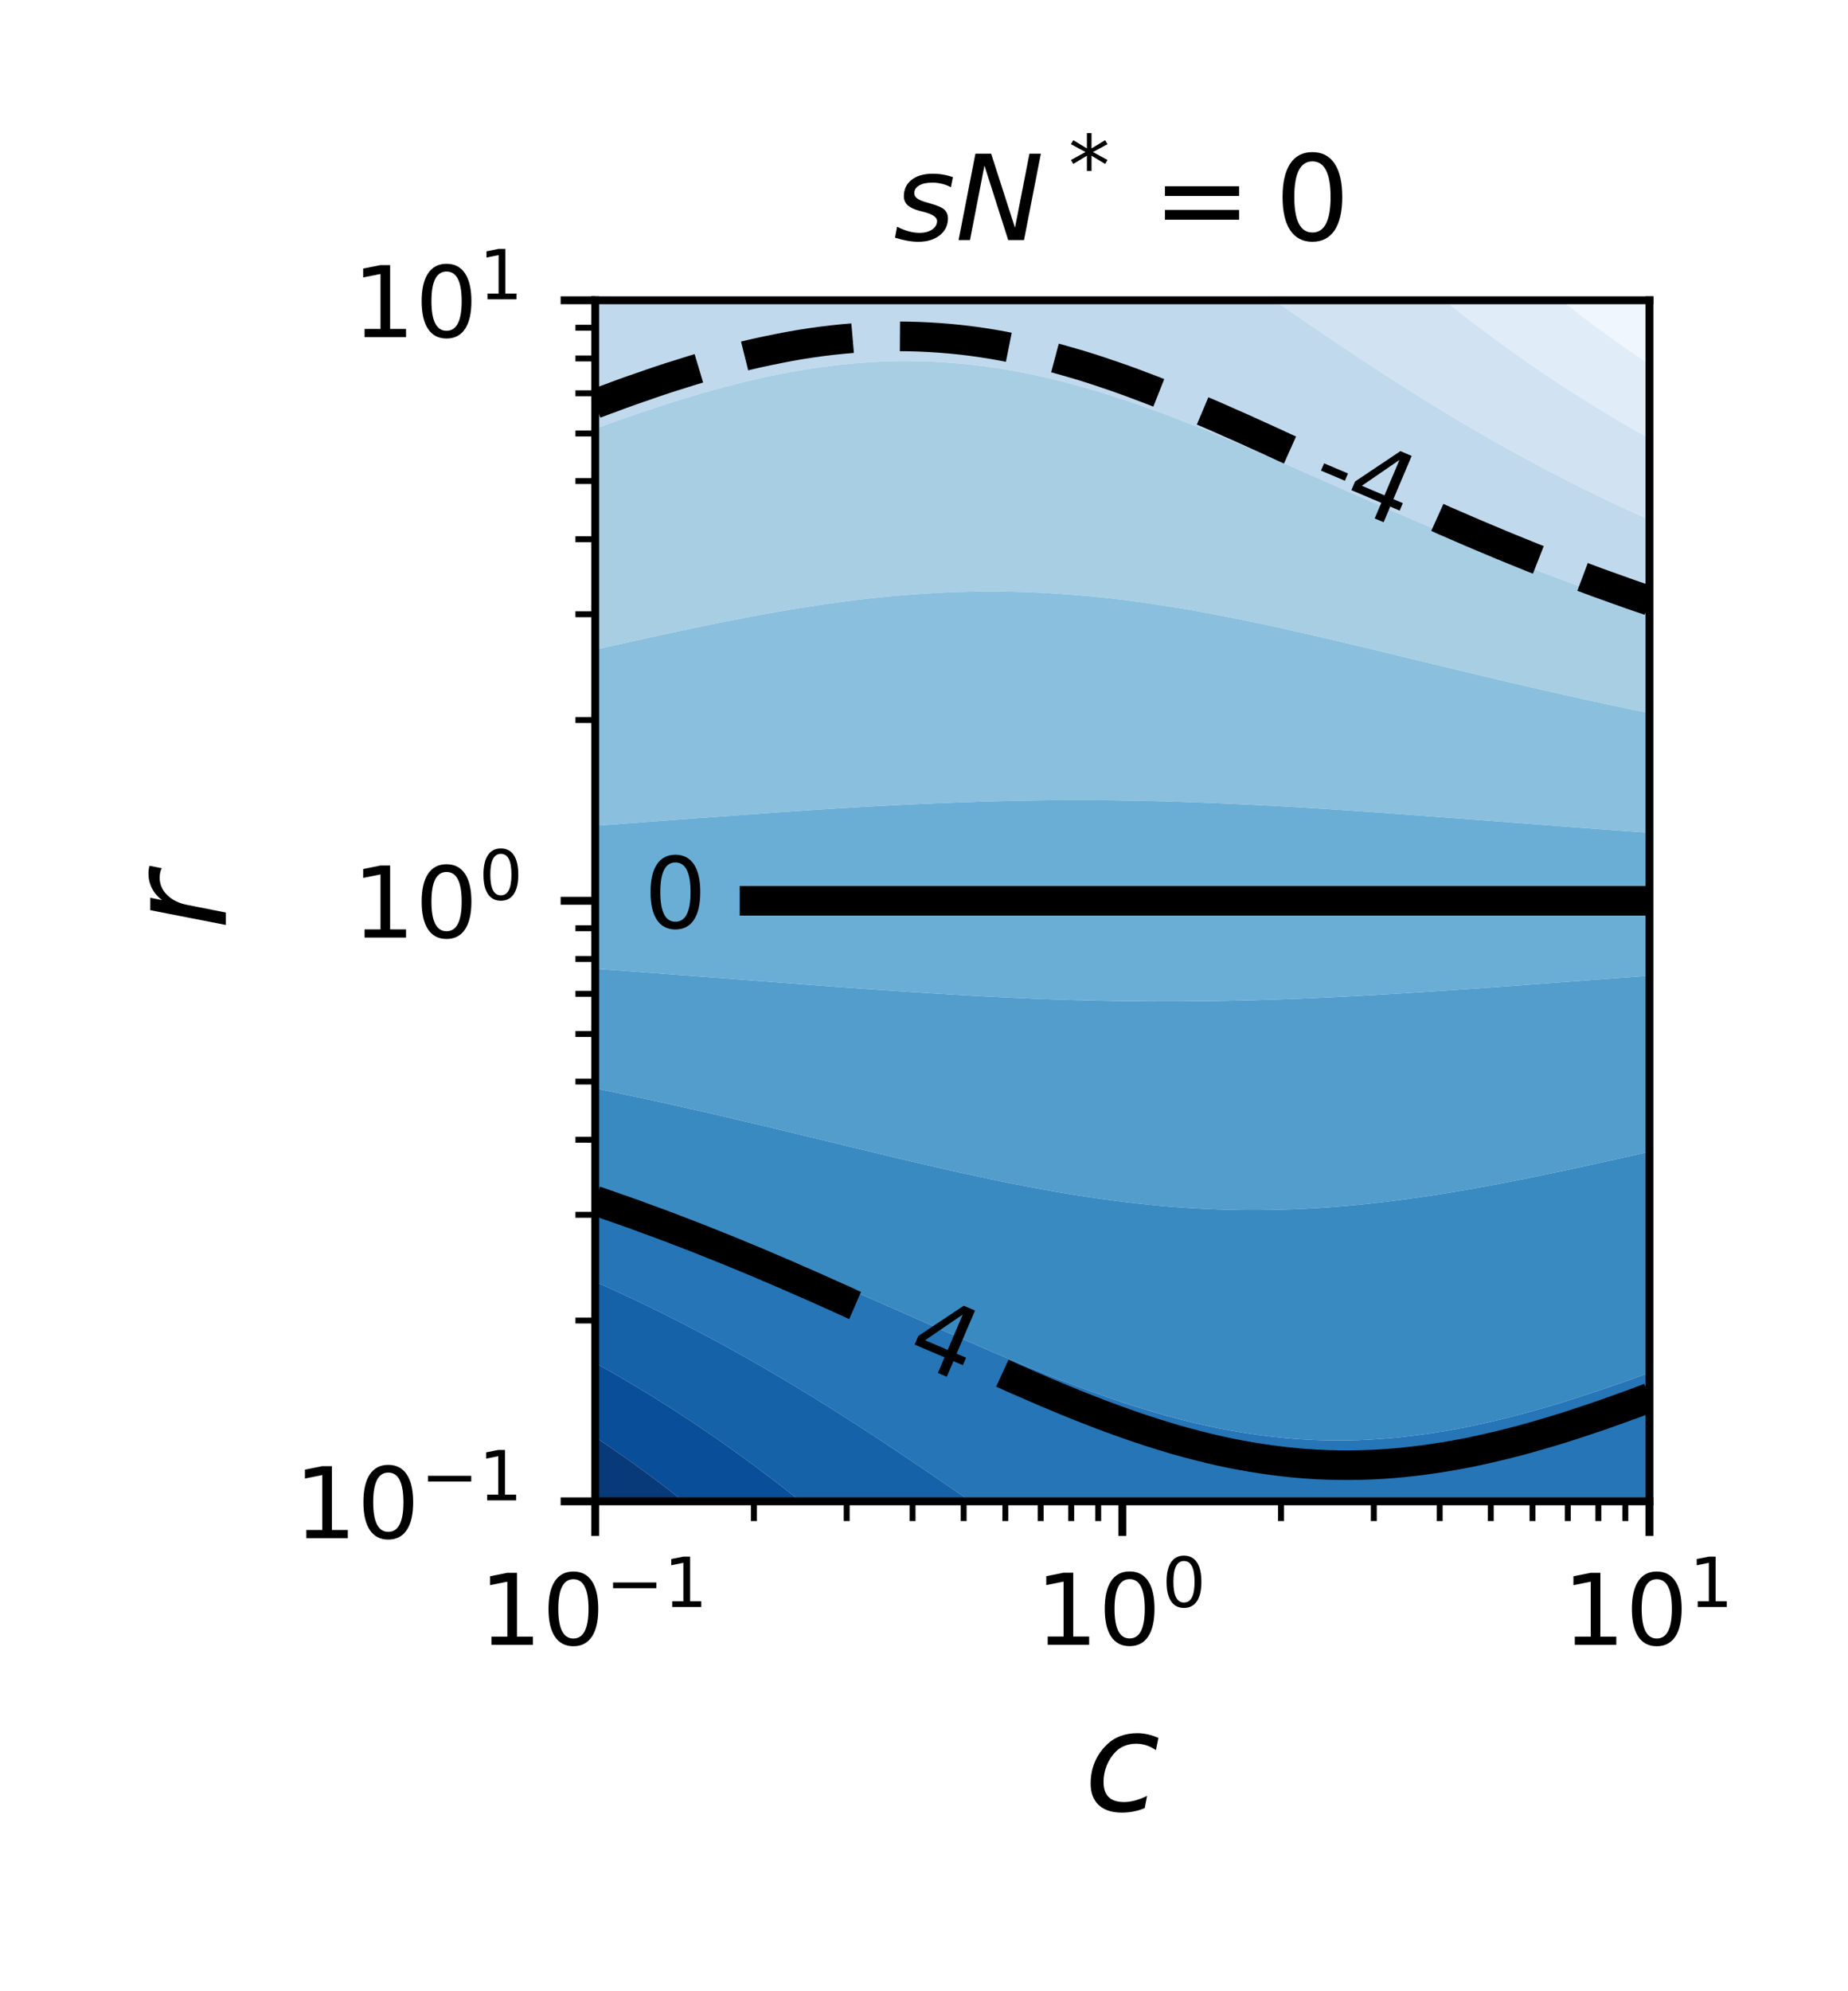 <?xml version="1.0" encoding="utf-8" standalone="no"?>
<!DOCTYPE svg PUBLIC "-//W3C//DTD SVG 1.1//EN"
  "http://www.w3.org/Graphics/SVG/1.1/DTD/svg11.dtd">
<!-- Created with matplotlib (http://matplotlib.org/) -->
<svg height="201.6pt" version="1.1" viewBox="0 0 187.2 201.6" width="187.2pt" xmlns="http://www.w3.org/2000/svg" xmlns:xlink="http://www.w3.org/1999/xlink">
 <defs>
  <style type="text/css">
*{stroke-linecap:butt;stroke-linejoin:round;}
  </style>
 </defs>
 <g id="figure_1">
  <g id="patch_1">
   <path d="M 0 201.6 
L 187.2 201.6 
L 187.2 0 
L 0 0 
z
" style="fill:#ffffff;"/>
  </g>
  <g id="axes_1">
   <g id="patch_2">
    <path d="M 60.292 152 
L 167.087 152 
L 167.087 30.4 
L 60.292 30.4 
z
" style="fill:#ffffff;"/>
   </g>
   <g id="PathCollection_1">
    <path clip-path="url(#pae1eb7d9c0)" d="M 158.153 30.4 
L 158.369 30.4 
L 159.459 30.4 
L 160.548 30.4 
L 161.638 30.4 
L 162.728 30.4 
L 163.818 30.4 
L 164.907 30.4 
L 165.997 30.4 
L 167.087 30.4 
L 167.087 31.641 
L 167.087 32.882 
L 167.087 34.122 
L 167.087 35.363 
L 167.087 36.604 
L 167.087 36.892 
L 166.653 36.604 
L 165.997 36.16 
L 164.907 35.417 
L 164.83 35.363 
L 163.818 34.649 
L 163.076 34.122 
L 162.728 33.87 
L 161.638 33.072 
L 161.38 32.882 
L 160.548 32.254 
L 159.74 31.641 
L 159.459 31.422 
L 158.369 30.57 
z
" style="fill:#f0f6fd;"/>
   </g>
   <g id="PathCollection_2">
    <path clip-path="url(#pae1eb7d9c0)" d="M 146.294 30.4 
L 146.382 30.4 
L 147.471 30.4 
L 148.561 30.4 
L 149.651 30.4 
L 150.741 30.4 
L 151.83 30.4 
L 152.92 30.4 
L 154.01 30.4 
L 155.1 30.4 
L 156.189 30.4 
L 157.279 30.4 
L 158.153 30.4 
L 158.369 30.57 
L 159.459 31.422 
L 159.74 31.641 
L 160.548 32.254 
L 161.38 32.882 
L 161.638 33.072 
L 162.728 33.87 
L 163.076 34.122 
L 163.818 34.649 
L 164.83 35.363 
L 164.907 35.417 
L 165.997 36.16 
L 166.653 36.604 
L 167.087 36.892 
L 167.087 37.845 
L 167.087 39.086 
L 167.087 40.327 
L 167.087 41.567 
L 167.087 42.808 
L 167.087 44.049 
L 167.087 44.396 
L 166.462 44.049 
L 165.997 43.786 
L 164.907 43.161 
L 164.297 42.808 
L 163.818 42.525 
L 162.728 41.875 
L 162.216 41.567 
L 161.638 41.212 
L 160.548 40.538 
L 160.211 40.327 
L 159.459 39.846 
L 158.369 39.147 
L 158.274 39.086 
L 157.279 38.425 
L 156.406 37.845 
L 156.189 37.698 
L 155.1 36.95 
L 154.597 36.604 
L 154.01 36.19 
L 152.92 35.42 
L 152.84 35.363 
L 151.83 34.627 
L 151.138 34.122 
L 150.741 33.825 
L 149.651 33.01 
L 149.48 32.882 
L 148.561 32.174 
L 147.868 31.641 
L 147.471 31.328 
L 146.382 30.47 
z
" style="fill:#e0ecf8;"/>
   </g>
   <g id="PathCollection_3">
    <path clip-path="url(#pae1eb7d9c0)" d="M 129.073 30.4 
L 130.035 30.4 
L 131.125 30.4 
L 132.215 30.4 
L 133.305 30.4 
L 134.394 30.4 
L 135.484 30.4 
L 136.574 30.4 
L 137.664 30.4 
L 138.753 30.4 
L 139.843 30.4 
L 140.933 30.4 
L 142.023 30.4 
L 143.112 30.4 
L 144.202 30.4 
L 145.292 30.4 
L 146.294 30.4 
L 146.382 30.47 
L 147.471 31.328 
L 147.868 31.641 
L 148.561 32.174 
L 149.48 32.882 
L 149.651 33.01 
L 150.741 33.825 
L 151.138 34.122 
L 151.83 34.627 
L 152.84 35.363 
L 152.92 35.42 
L 154.01 36.19 
L 154.597 36.604 
L 155.1 36.95 
L 156.189 37.698 
L 156.406 37.845 
L 157.279 38.425 
L 158.274 39.086 
L 158.369 39.147 
L 159.459 39.846 
L 160.211 40.327 
L 160.548 40.538 
L 161.638 41.212 
L 162.216 41.567 
L 162.728 41.875 
L 163.818 42.525 
L 164.297 42.808 
L 164.907 43.161 
L 165.997 43.786 
L 166.462 44.049 
L 167.087 44.396 
L 167.087 45.29 
L 167.087 46.531 
L 167.087 47.771 
L 167.087 49.012 
L 167.087 50.253 
L 167.087 51.494 
L 167.087 52.628 
L 165.997 52.137 
L 164.907 51.642 
L 164.585 51.494 
L 163.818 51.134 
L 162.728 50.619 
L 161.961 50.253 
L 161.638 50.096 
L 160.548 49.559 
L 159.459 49.021 
L 159.441 49.012 
L 158.369 48.463 
L 157.279 47.904 
L 157.023 47.771 
L 156.189 47.329 
L 155.1 46.75 
L 154.69 46.531 
L 154.01 46.158 
L 152.92 45.559 
L 152.434 45.29 
L 151.83 44.948 
L 150.741 44.33 
L 150.247 44.049 
L 149.651 43.701 
L 148.561 43.064 
L 148.124 42.808 
L 147.471 42.417 
L 146.382 41.763 
L 146.056 41.567 
L 145.292 41.096 
L 144.202 40.428 
L 144.038 40.327 
L 143.112 39.742 
L 142.064 39.086 
L 142.023 39.059 
L 140.933 38.357 
L 140.132 37.845 
L 139.843 37.655 
L 138.753 36.942 
L 138.233 36.604 
L 137.664 36.224 
L 136.574 35.503 
L 136.362 35.363 
L 135.484 34.77 
L 134.515 34.122 
L 134.394 34.04 
L 133.305 33.296 
L 132.689 32.882 
L 132.215 32.554 
L 131.125 31.809 
L 130.876 31.641 
L 130.035 31.057 
z
" style="fill:#d1e2f3;"/>
   </g>
   <g id="PathCollection_4">
    <path clip-path="url(#pae1eb7d9c0)" d="M 60.292 42.808 
L 60.292 41.567 
L 60.292 40.327 
L 60.292 39.086 
L 60.292 37.845 
L 60.292 36.604 
L 60.292 35.363 
L 60.292 34.122 
L 60.292 32.882 
L 60.292 31.641 
L 60.292 30.4 
L 61.381 30.4 
L 62.471 30.4 
L 63.561 30.4 
L 64.651 30.4 
L 65.74 30.4 
L 66.83 30.4 
L 67.92 30.4 
L 69.01 30.4 
L 70.099 30.4 
L 71.189 30.4 
L 72.279 30.4 
L 73.369 30.4 
L 74.458 30.4 
L 75.548 30.4 
L 76.638 30.4 
L 77.728 30.4 
L 78.817 30.4 
L 79.907 30.4 
L 80.997 30.4 
L 82.087 30.4 
L 83.176 30.4 
L 84.266 30.4 
L 85.356 30.4 
L 86.446 30.4 
L 87.535 30.4 
L 88.625 30.4 
L 89.715 30.4 
L 90.805 30.4 
L 91.894 30.4 
L 92.984 30.4 
L 94.074 30.4 
L 95.164 30.4 
L 96.253 30.4 
L 97.343 30.4 
L 98.433 30.4 
L 99.523 30.4 
L 100.612 30.4 
L 101.702 30.4 
L 102.792 30.4 
L 103.882 30.4 
L 104.971 30.4 
L 106.061 30.4 
L 107.151 30.4 
L 108.241 30.4 
L 109.33 30.4 
L 110.42 30.4 
L 111.51 30.4 
L 112.599 30.4 
L 113.689 30.4 
L 114.779 30.4 
L 115.869 30.4 
L 116.958 30.4 
L 118.048 30.4 
L 119.138 30.4 
L 120.228 30.4 
L 121.317 30.4 
L 122.407 30.4 
L 123.497 30.4 
L 124.587 30.4 
L 125.676 30.4 
L 126.766 30.4 
L 127.856 30.4 
L 128.946 30.4 
L 129.073 30.4 
L 130.035 31.057 
L 130.876 31.641 
L 131.125 31.809 
L 132.215 32.554 
L 132.689 32.882 
L 133.305 33.296 
L 134.394 34.04 
L 134.515 34.122 
L 135.484 34.77 
L 136.362 35.363 
L 136.574 35.503 
L 137.664 36.224 
L 138.233 36.604 
L 138.753 36.942 
L 139.843 37.655 
L 140.132 37.845 
L 140.933 38.357 
L 142.023 39.059 
L 142.064 39.086 
L 143.112 39.742 
L 144.038 40.327 
L 144.202 40.428 
L 145.292 41.096 
L 146.056 41.567 
L 146.382 41.763 
L 147.471 42.417 
L 148.124 42.808 
L 148.561 43.064 
L 149.651 43.701 
L 150.247 44.049 
L 150.741 44.33 
L 151.83 44.948 
L 152.434 45.29 
L 152.92 45.559 
L 154.01 46.158 
L 154.69 46.531 
L 155.1 46.75 
L 156.189 47.329 
L 157.023 47.771 
L 157.279 47.904 
L 158.369 48.463 
L 159.441 49.012 
L 159.459 49.021 
L 160.548 49.559 
L 161.638 50.096 
L 161.961 50.253 
L 162.728 50.619 
L 163.818 51.134 
L 164.585 51.494 
L 164.907 51.642 
L 165.997 52.137 
L 167.087 52.628 
L 167.087 52.735 
L 167.087 53.976 
L 167.087 55.216 
L 167.087 56.457 
L 167.087 57.698 
L 167.087 58.939 
L 167.087 60.18 
L 167.087 61.42 
L 167.087 61.792 
L 165.997 61.437 
L 165.949 61.42 
L 164.907 61.067 
L 163.818 60.695 
L 162.728 60.321 
L 162.321 60.18 
L 161.638 59.937 
L 160.548 59.547 
L 159.459 59.155 
L 158.863 58.939 
L 158.369 58.756 
L 157.279 58.348 
L 156.189 57.939 
L 155.552 57.698 
L 155.1 57.523 
L 154.01 57.099 
L 152.92 56.674 
L 152.367 56.457 
L 151.83 56.242 
L 150.741 55.803 
L 149.651 55.364 
L 149.287 55.216 
L 148.561 54.916 
L 147.471 54.463 
L 146.382 54.013 
L 146.292 53.976 
L 145.292 53.549 
L 144.202 53.086 
L 143.37 52.735 
L 143.112 52.623 
L 142.023 52.149 
L 140.933 51.68 
L 140.501 51.494 
L 139.843 51.204 
L 138.753 50.725 
L 137.665 50.253 
L 137.664 50.253 
L 136.574 49.767 
L 135.484 49.288 
L 134.852 49.012 
L 134.394 48.808 
L 133.305 48.324 
L 132.215 47.849 
L 132.036 47.771 
L 131.125 47.366 
L 130.035 46.89 
L 129.199 46.531 
L 128.946 46.419 
L 127.856 45.943 
L 126.766 45.479 
L 126.315 45.29 
L 125.676 45.014 
L 124.587 44.555 
L 123.497 44.108 
L 123.351 44.049 
L 122.407 43.658 
L 121.317 43.219 
L 120.262 42.808 
L 120.228 42.794 
L 119.138 42.367 
L 118.048 41.955 
L 116.982 41.567 
L 116.958 41.559 
L 115.869 41.161 
L 114.779 40.781 
L 113.689 40.419 
L 113.401 40.327 
L 112.599 40.062 
L 111.51 39.719 
L 110.42 39.395 
L 109.33 39.09 
L 109.315 39.086 
L 108.241 38.789 
L 107.151 38.508 
L 106.061 38.247 
L 104.971 38.006 
L 104.185 37.845 
L 103.882 37.781 
L 102.792 37.569 
L 101.702 37.377 
L 100.612 37.206 
L 99.523 37.055 
L 98.433 36.924 
L 97.343 36.814 
L 96.253 36.723 
L 95.164 36.653 
L 94.115 36.604 
L 94.074 36.602 
L 92.984 36.57 
L 91.894 36.558 
L 90.805 36.567 
L 89.715 36.596 
L 89.532 36.604 
L 88.625 36.643 
L 87.535 36.709 
L 86.446 36.794 
L 85.356 36.898 
L 84.266 37.021 
L 83.176 37.163 
L 82.087 37.323 
L 80.997 37.502 
L 79.907 37.699 
L 79.176 37.845 
L 78.817 37.912 
L 77.728 38.133 
L 76.638 38.373 
L 75.548 38.629 
L 74.458 38.903 
L 73.778 39.086 
L 73.369 39.188 
L 72.279 39.48 
L 71.189 39.787 
L 70.099 40.111 
L 69.411 40.327 
L 69.01 40.444 
L 67.92 40.78 
L 66.83 41.131 
L 65.74 41.497 
L 65.541 41.567 
L 64.651 41.86 
L 63.561 42.234 
L 62.471 42.622 
L 61.969 42.808 
L 61.381 43.011 
L 60.292 43.403 
z
" style="fill:#c1d9ed;"/>
   </g>
   <g id="PathCollection_5">
    <path clip-path="url(#pae1eb7d9c0)" d="M 60.292 65.143 
L 60.292 63.902 
L 60.292 62.661 
L 60.292 61.42 
L 60.292 60.18 
L 60.292 58.939 
L 60.292 57.698 
L 60.292 56.457 
L 60.292 55.216 
L 60.292 53.976 
L 60.292 52.735 
L 60.292 51.494 
L 60.292 50.253 
L 60.292 49.012 
L 60.292 47.771 
L 60.292 46.531 
L 60.292 45.29 
L 60.292 44.049 
L 60.292 43.403 
L 61.381 43.011 
L 61.969 42.808 
L 62.471 42.622 
L 63.561 42.234 
L 64.651 41.86 
L 65.541 41.567 
L 65.74 41.497 
L 66.83 41.131 
L 67.92 40.78 
L 69.01 40.444 
L 69.411 40.327 
L 70.099 40.111 
L 71.189 39.787 
L 72.279 39.48 
L 73.369 39.188 
L 73.778 39.086 
L 74.458 38.903 
L 75.548 38.629 
L 76.638 38.373 
L 77.728 38.133 
L 78.817 37.912 
L 79.176 37.845 
L 79.907 37.699 
L 80.997 37.502 
L 82.087 37.323 
L 83.176 37.163 
L 84.266 37.021 
L 85.356 36.898 
L 86.446 36.794 
L 87.535 36.709 
L 88.625 36.643 
L 89.532 36.604 
L 89.715 36.596 
L 90.805 36.567 
L 91.894 36.558 
L 92.984 36.57 
L 94.074 36.602 
L 94.115 36.604 
L 95.164 36.653 
L 96.253 36.723 
L 97.343 36.814 
L 98.433 36.924 
L 99.523 37.055 
L 100.612 37.206 
L 101.702 37.377 
L 102.792 37.569 
L 103.882 37.781 
L 104.185 37.845 
L 104.971 38.006 
L 106.061 38.247 
L 107.151 38.508 
L 108.241 38.789 
L 109.315 39.086 
L 109.33 39.09 
L 110.42 39.395 
L 111.51 39.719 
L 112.599 40.062 
L 113.401 40.327 
L 113.689 40.419 
L 114.779 40.781 
L 115.869 41.161 
L 116.958 41.559 
L 116.982 41.567 
L 118.048 41.955 
L 119.138 42.367 
L 120.228 42.794 
L 120.262 42.808 
L 121.317 43.219 
L 122.407 43.658 
L 123.351 44.049 
L 123.497 44.108 
L 124.587 44.555 
L 125.676 45.014 
L 126.315 45.29 
L 126.766 45.479 
L 127.856 45.943 
L 128.946 46.419 
L 129.199 46.531 
L 130.035 46.89 
L 131.125 47.366 
L 132.036 47.771 
L 132.215 47.849 
L 133.305 48.324 
L 134.394 48.808 
L 134.852 49.012 
L 135.484 49.288 
L 136.574 49.767 
L 137.664 50.253 
L 137.665 50.253 
L 138.753 50.725 
L 139.843 51.204 
L 140.501 51.494 
L 140.933 51.68 
L 142.023 52.149 
L 143.112 52.623 
L 143.37 52.735 
L 144.202 53.086 
L 145.292 53.549 
L 146.292 53.976 
L 146.382 54.013 
L 147.471 54.463 
L 148.561 54.916 
L 149.287 55.216 
L 149.651 55.364 
L 150.741 55.803 
L 151.83 56.242 
L 152.367 56.457 
L 152.92 56.674 
L 154.01 57.099 
L 155.1 57.523 
L 155.552 57.698 
L 156.189 57.939 
L 157.279 58.348 
L 158.369 58.756 
L 158.863 58.939 
L 159.459 59.155 
L 160.548 59.547 
L 161.638 59.937 
L 162.321 60.18 
L 162.728 60.321 
L 163.818 60.695 
L 164.907 61.067 
L 165.949 61.42 
L 165.997 61.437 
L 167.087 61.792 
L 167.087 62.661 
L 167.087 63.902 
L 167.087 65.143 
L 167.087 66.384 
L 167.087 67.624 
L 167.087 68.865 
L 167.087 70.106 
L 167.087 71.347 
L 167.087 72.203 
L 165.997 71.978 
L 164.907 71.752 
L 163.818 71.525 
L 162.975 71.347 
L 162.728 71.294 
L 161.638 71.056 
L 160.548 70.817 
L 159.459 70.577 
L 158.369 70.335 
L 157.337 70.106 
L 157.279 70.093 
L 156.189 69.842 
L 155.1 69.59 
L 154.01 69.338 
L 152.92 69.086 
L 151.968 68.865 
L 151.83 68.833 
L 150.741 68.572 
L 149.651 68.311 
L 148.561 68.051 
L 147.471 67.792 
L 146.769 67.624 
L 146.382 67.53 
L 145.292 67.264 
L 144.202 66.999 
L 143.112 66.736 
L 142.023 66.475 
L 141.642 66.384 
L 140.933 66.21 
L 139.843 65.944 
L 138.753 65.681 
L 137.664 65.422 
L 136.574 65.166 
L 136.476 65.143 
L 135.484 64.905 
L 134.394 64.647 
L 133.305 64.394 
L 132.215 64.146 
L 131.125 63.903 
L 131.12 63.902 
L 130.035 63.656 
L 128.946 63.415 
L 127.856 63.18 
L 126.766 62.952 
L 125.676 62.732 
L 125.321 62.661 
L 124.587 62.512 
L 123.497 62.297 
L 122.407 62.09 
L 121.317 61.891 
L 120.228 61.701 
L 119.138 61.52 
L 118.509 61.42 
L 118.048 61.345 
L 116.958 61.175 
L 115.869 61.015 
L 114.779 60.865 
L 113.689 60.725 
L 112.599 60.596 
L 111.51 60.478 
L 110.42 60.37 
L 109.33 60.273 
L 108.241 60.187 
L 108.129 60.18 
L 107.151 60.109 
L 106.061 60.042 
L 104.971 59.987 
L 103.882 59.944 
L 102.792 59.912 
L 101.702 59.892 
L 100.612 59.883 
L 99.523 59.887 
L 98.433 59.902 
L 97.343 59.929 
L 96.253 59.967 
L 95.164 60.017 
L 94.074 60.078 
L 92.984 60.151 
L 92.614 60.18 
L 91.894 60.232 
L 90.805 60.322 
L 89.715 60.422 
L 88.625 60.533 
L 87.535 60.653 
L 86.446 60.784 
L 85.356 60.924 
L 84.266 61.074 
L 83.176 61.233 
L 82.087 61.402 
L 81.976 61.42 
L 80.997 61.571 
L 79.907 61.748 
L 78.817 61.932 
L 77.728 62.125 
L 76.638 62.326 
L 75.548 62.534 
L 74.912 62.661 
L 74.458 62.745 
L 73.369 62.955 
L 72.279 63.172 
L 71.189 63.396 
L 70.099 63.625 
L 69.01 63.861 
L 68.827 63.902 
L 67.92 64.091 
L 66.83 64.323 
L 65.74 64.561 
L 64.651 64.804 
L 63.561 65.051 
L 63.17 65.143 
L 62.471 65.294 
L 61.381 65.535 
L 60.292 65.779 
z
" style="fill:#a8cee4;"/>
   </g>
   <g id="PathCollection_6">
    <path clip-path="url(#pae1eb7d9c0)" d="M 60.292 82.514 
L 60.292 81.273 
L 60.292 80.033 
L 60.292 78.792 
L 60.292 77.551 
L 60.292 76.31 
L 60.292 75.069 
L 60.292 73.829 
L 60.292 72.588 
L 60.292 71.347 
L 60.292 70.106 
L 60.292 68.865 
L 60.292 67.624 
L 60.292 66.384 
L 60.292 65.779 
L 61.381 65.535 
L 62.471 65.294 
L 63.17 65.143 
L 63.561 65.051 
L 64.651 64.804 
L 65.74 64.561 
L 66.83 64.323 
L 67.92 64.091 
L 68.827 63.902 
L 69.01 63.861 
L 70.099 63.625 
L 71.189 63.396 
L 72.279 63.172 
L 73.369 62.955 
L 74.458 62.745 
L 74.912 62.661 
L 75.548 62.534 
L 76.638 62.326 
L 77.728 62.125 
L 78.817 61.932 
L 79.907 61.748 
L 80.997 61.571 
L 81.976 61.42 
L 82.087 61.402 
L 83.176 61.233 
L 84.266 61.074 
L 85.356 60.924 
L 86.446 60.784 
L 87.535 60.653 
L 88.625 60.533 
L 89.715 60.422 
L 90.805 60.322 
L 91.894 60.232 
L 92.614 60.18 
L 92.984 60.151 
L 94.074 60.078 
L 95.164 60.017 
L 96.253 59.967 
L 97.343 59.929 
L 98.433 59.902 
L 99.523 59.887 
L 100.612 59.883 
L 101.702 59.892 
L 102.792 59.912 
L 103.882 59.944 
L 104.971 59.987 
L 106.061 60.042 
L 107.151 60.109 
L 108.129 60.18 
L 108.241 60.187 
L 109.33 60.273 
L 110.42 60.37 
L 111.51 60.478 
L 112.599 60.596 
L 113.689 60.725 
L 114.779 60.865 
L 115.869 61.015 
L 116.958 61.175 
L 118.048 61.345 
L 118.509 61.42 
L 119.138 61.52 
L 120.228 61.701 
L 121.317 61.891 
L 122.407 62.09 
L 123.497 62.297 
L 124.587 62.512 
L 125.321 62.661 
L 125.676 62.732 
L 126.766 62.952 
L 127.856 63.18 
L 128.946 63.415 
L 130.035 63.656 
L 131.12 63.902 
L 131.125 63.903 
L 132.215 64.146 
L 133.305 64.394 
L 134.394 64.647 
L 135.484 64.905 
L 136.476 65.143 
L 136.574 65.166 
L 137.664 65.422 
L 138.753 65.681 
L 139.843 65.944 
L 140.933 66.21 
L 141.642 66.384 
L 142.023 66.475 
L 143.112 66.736 
L 144.202 66.999 
L 145.292 67.264 
L 146.382 67.53 
L 146.769 67.624 
L 147.471 67.792 
L 148.561 68.051 
L 149.651 68.311 
L 150.741 68.572 
L 151.83 68.833 
L 151.968 68.865 
L 152.92 69.086 
L 154.01 69.338 
L 155.1 69.59 
L 156.189 69.842 
L 157.279 70.093 
L 157.337 70.106 
L 158.369 70.335 
L 159.459 70.577 
L 160.548 70.817 
L 161.638 71.056 
L 162.728 71.294 
L 162.975 71.347 
L 163.818 71.525 
L 164.907 71.752 
L 165.997 71.978 
L 167.087 72.203 
L 167.087 72.588 
L 167.087 73.829 
L 167.087 75.069 
L 167.087 76.31 
L 167.087 77.551 
L 167.087 78.792 
L 167.087 80.033 
L 167.087 81.273 
L 167.087 82.514 
L 167.087 83.755 
L 167.087 84.307 
L 165.997 84.23 
L 164.907 84.152 
L 163.818 84.074 
L 162.728 83.995 
L 161.638 83.915 
L 160.548 83.836 
L 159.459 83.755 
L 159.454 83.755 
L 158.369 83.673 
L 157.279 83.589 
L 156.189 83.506 
L 155.1 83.422 
L 154.01 83.339 
L 152.92 83.255 
L 151.83 83.172 
L 150.741 83.089 
L 149.651 83.006 
L 148.561 82.923 
L 147.471 82.841 
L 146.382 82.76 
L 145.292 82.679 
L 144.202 82.599 
L 143.112 82.519 
L 143.042 82.514 
L 142.023 82.438 
L 140.933 82.358 
L 139.843 82.279 
L 138.753 82.202 
L 137.664 82.126 
L 136.574 82.051 
L 135.484 81.978 
L 134.394 81.907 
L 133.305 81.838 
L 132.215 81.771 
L 131.125 81.706 
L 130.035 81.644 
L 128.946 81.583 
L 127.856 81.526 
L 126.766 81.471 
L 125.676 81.419 
L 124.587 81.369 
L 123.497 81.323 
L 122.407 81.279 
L 122.252 81.273 
L 121.317 81.237 
L 120.228 81.199 
L 119.138 81.163 
L 118.048 81.131 
L 116.958 81.103 
L 115.869 81.078 
L 114.779 81.057 
L 113.689 81.04 
L 112.599 81.026 
L 111.51 81.016 
L 110.42 81.01 
L 109.33 81.008 
L 108.241 81.009 
L 107.151 81.015 
L 106.061 81.024 
L 104.971 81.037 
L 103.882 81.053 
L 102.792 81.074 
L 101.702 81.098 
L 100.612 81.125 
L 99.523 81.156 
L 98.433 81.191 
L 97.343 81.229 
L 96.253 81.27 
L 96.168 81.273 
L 95.164 81.312 
L 94.074 81.357 
L 92.984 81.406 
L 91.894 81.456 
L 90.805 81.51 
L 89.715 81.566 
L 88.625 81.624 
L 87.535 81.685 
L 86.446 81.749 
L 85.356 81.814 
L 84.266 81.881 
L 83.176 81.951 
L 82.087 82.022 
L 80.997 82.095 
L 79.907 82.169 
L 78.817 82.245 
L 77.728 82.323 
L 76.638 82.402 
L 75.548 82.482 
L 75.121 82.514 
L 74.458 82.56 
L 73.369 82.638 
L 72.279 82.716 
L 71.189 82.795 
L 70.099 82.875 
L 69.01 82.955 
L 67.92 83.036 
L 66.83 83.117 
L 65.74 83.198 
L 64.651 83.28 
L 63.561 83.362 
L 62.471 83.444 
L 61.381 83.526 
L 60.292 83.608 
z
" style="fill:#8abfdd;"/>
   </g>
   <g id="PathCollection_7">
    <path clip-path="url(#pae1eb7d9c0)" d="M 60.292 97.404 
L 60.292 96.163 
L 60.292 94.922 
L 60.292 93.682 
L 60.292 92.441 
L 60.292 91.2 
L 60.292 89.959 
L 60.292 88.718 
L 60.292 87.478 
L 60.292 86.237 
L 60.292 84.996 
L 60.292 83.755 
L 60.292 83.608 
L 61.381 83.526 
L 62.471 83.444 
L 63.561 83.362 
L 64.651 83.28 
L 65.74 83.198 
L 66.83 83.117 
L 67.92 83.036 
L 69.01 82.955 
L 70.099 82.875 
L 71.189 82.795 
L 72.279 82.716 
L 73.369 82.638 
L 74.458 82.56 
L 75.121 82.514 
L 75.548 82.482 
L 76.638 82.402 
L 77.728 82.323 
L 78.817 82.245 
L 79.907 82.169 
L 80.997 82.095 
L 82.087 82.022 
L 83.176 81.951 
L 84.266 81.881 
L 85.356 81.814 
L 86.446 81.749 
L 87.535 81.685 
L 88.625 81.624 
L 89.715 81.566 
L 90.805 81.51 
L 91.894 81.456 
L 92.984 81.406 
L 94.074 81.357 
L 95.164 81.312 
L 96.168 81.273 
L 96.253 81.27 
L 97.343 81.229 
L 98.433 81.191 
L 99.523 81.156 
L 100.612 81.125 
L 101.702 81.098 
L 102.792 81.074 
L 103.882 81.053 
L 104.971 81.037 
L 106.061 81.024 
L 107.151 81.015 
L 108.241 81.009 
L 109.33 81.008 
L 110.42 81.01 
L 111.51 81.016 
L 112.599 81.026 
L 113.689 81.04 
L 114.779 81.057 
L 115.869 81.078 
L 116.958 81.103 
L 118.048 81.131 
L 119.138 81.163 
L 120.228 81.199 
L 121.317 81.237 
L 122.252 81.273 
L 122.407 81.279 
L 123.497 81.323 
L 124.587 81.369 
L 125.676 81.419 
L 126.766 81.471 
L 127.856 81.526 
L 128.946 81.583 
L 130.035 81.644 
L 131.125 81.706 
L 132.215 81.771 
L 133.305 81.838 
L 134.394 81.907 
L 135.484 81.978 
L 136.574 82.051 
L 137.664 82.126 
L 138.753 82.202 
L 139.843 82.279 
L 140.933 82.358 
L 142.023 82.438 
L 143.042 82.514 
L 143.112 82.519 
L 144.202 82.599 
L 145.292 82.679 
L 146.382 82.76 
L 147.471 82.841 
L 148.561 82.923 
L 149.651 83.006 
L 150.741 83.089 
L 151.83 83.172 
L 152.92 83.255 
L 154.01 83.339 
L 155.1 83.422 
L 156.189 83.506 
L 157.279 83.589 
L 158.369 83.673 
L 159.454 83.755 
L 159.459 83.755 
L 160.548 83.836 
L 161.638 83.915 
L 162.728 83.995 
L 163.818 84.074 
L 164.907 84.152 
L 165.997 84.23 
L 167.087 84.307 
L 167.087 84.996 
L 167.087 86.237 
L 167.087 87.478 
L 167.087 88.718 
L 167.087 89.959 
L 167.087 91.2 
L 167.087 92.441 
L 167.087 93.682 
L 167.087 94.922 
L 167.087 96.163 
L 167.087 97.404 
L 167.087 98.645 
L 167.087 98.786 
L 165.997 98.865 
L 164.907 98.945 
L 163.818 99.026 
L 162.728 99.106 
L 161.638 99.187 
L 160.548 99.269 
L 159.459 99.35 
L 158.369 99.432 
L 157.279 99.513 
L 156.189 99.595 
L 155.1 99.676 
L 154.01 99.757 
L 152.92 99.838 
L 152.27 99.886 
L 151.83 99.917 
L 150.741 99.993 
L 149.651 100.07 
L 148.561 100.145 
L 147.471 100.219 
L 146.382 100.292 
L 145.292 100.364 
L 144.202 100.435 
L 143.112 100.504 
L 142.023 100.572 
L 140.933 100.638 
L 139.843 100.702 
L 138.753 100.764 
L 137.664 100.823 
L 136.574 100.881 
L 135.484 100.936 
L 134.394 100.989 
L 133.305 101.039 
L 132.215 101.086 
L 131.214 101.127 
L 131.125 101.13 
L 130.035 101.169 
L 128.946 101.206 
L 127.856 101.239 
L 126.766 101.269 
L 125.676 101.296 
L 124.587 101.319 
L 123.497 101.338 
L 122.407 101.354 
L 121.317 101.367 
L 120.228 101.376 
L 119.138 101.381 
L 118.048 101.382 
L 116.958 101.38 
L 115.869 101.374 
L 114.779 101.365 
L 113.689 101.351 
L 112.599 101.335 
L 111.51 101.314 
L 110.42 101.29 
L 109.33 101.263 
L 108.241 101.232 
L 107.151 101.198 
L 106.061 101.161 
L 105.133 101.127 
L 104.971 101.12 
L 103.882 101.075 
L 102.792 101.027 
L 101.702 100.975 
L 100.612 100.921 
L 99.523 100.865 
L 98.433 100.805 
L 97.343 100.744 
L 96.253 100.68 
L 95.164 100.615 
L 94.074 100.547 
L 92.984 100.478 
L 91.894 100.407 
L 90.805 100.335 
L 89.715 100.262 
L 88.625 100.187 
L 87.535 100.112 
L 86.446 100.035 
L 85.356 99.958 
L 84.339 99.886 
L 84.266 99.88 
L 83.176 99.798 
L 82.087 99.715 
L 80.997 99.631 
L 79.907 99.548 
L 78.817 99.464 
L 77.728 99.38 
L 76.638 99.297 
L 75.548 99.214 
L 74.458 99.131 
L 73.369 99.048 
L 72.279 98.966 
L 71.189 98.885 
L 70.099 98.804 
L 69.01 98.724 
L 67.925 98.645 
L 67.92 98.645 
L 66.83 98.561 
L 65.74 98.478 
L 64.651 98.396 
L 63.561 98.315 
L 62.471 98.235 
L 61.381 98.156 
L 60.292 98.078 
z
" style="fill:#6aaed6;"/>
   </g>
   <g id="PathCollection_8">
    <path clip-path="url(#pae1eb7d9c0)" d="M 60.292 109.812 
L 60.292 108.571 
L 60.292 107.331 
L 60.292 106.09 
L 60.292 104.849 
L 60.292 103.608 
L 60.292 102.367 
L 60.292 101.127 
L 60.292 99.886 
L 60.292 98.645 
L 60.292 98.078 
L 61.381 98.156 
L 62.471 98.235 
L 63.561 98.315 
L 64.651 98.396 
L 65.74 98.478 
L 66.83 98.561 
L 67.92 98.645 
L 67.925 98.645 
L 69.01 98.724 
L 70.099 98.804 
L 71.189 98.885 
L 72.279 98.966 
L 73.369 99.048 
L 74.458 99.131 
L 75.548 99.214 
L 76.638 99.297 
L 77.728 99.38 
L 78.817 99.464 
L 79.907 99.548 
L 80.997 99.631 
L 82.087 99.715 
L 83.176 99.798 
L 84.266 99.88 
L 84.339 99.886 
L 85.356 99.958 
L 86.446 100.035 
L 87.535 100.112 
L 88.625 100.187 
L 89.715 100.262 
L 90.805 100.335 
L 91.894 100.407 
L 92.984 100.478 
L 94.074 100.547 
L 95.164 100.615 
L 96.253 100.68 
L 97.343 100.744 
L 98.433 100.805 
L 99.523 100.865 
L 100.612 100.921 
L 101.702 100.975 
L 102.792 101.027 
L 103.882 101.075 
L 104.971 101.12 
L 105.133 101.127 
L 106.061 101.161 
L 107.151 101.198 
L 108.241 101.232 
L 109.33 101.263 
L 110.42 101.29 
L 111.51 101.314 
L 112.599 101.335 
L 113.689 101.351 
L 114.779 101.365 
L 115.869 101.374 
L 116.958 101.38 
L 118.048 101.382 
L 119.138 101.381 
L 120.228 101.376 
L 121.317 101.367 
L 122.407 101.354 
L 123.497 101.338 
L 124.587 101.319 
L 125.676 101.296 
L 126.766 101.269 
L 127.856 101.239 
L 128.946 101.206 
L 130.035 101.169 
L 131.125 101.13 
L 131.214 101.127 
L 132.215 101.086 
L 133.305 101.039 
L 134.394 100.989 
L 135.484 100.936 
L 136.574 100.881 
L 137.664 100.823 
L 138.753 100.764 
L 139.843 100.702 
L 140.933 100.638 
L 142.023 100.572 
L 143.112 100.504 
L 144.202 100.435 
L 145.292 100.364 
L 146.382 100.292 
L 147.471 100.219 
L 148.561 100.145 
L 149.651 100.07 
L 150.741 99.993 
L 151.83 99.917 
L 152.27 99.886 
L 152.92 99.838 
L 154.01 99.757 
L 155.1 99.676 
L 156.189 99.595 
L 157.279 99.513 
L 158.369 99.432 
L 159.459 99.35 
L 160.548 99.269 
L 161.638 99.187 
L 162.728 99.106 
L 163.818 99.026 
L 164.907 98.945 
L 165.997 98.865 
L 167.087 98.786 
L 167.087 99.886 
L 167.087 101.127 
L 167.087 102.367 
L 167.087 103.608 
L 167.087 104.849 
L 167.087 106.09 
L 167.087 107.331 
L 167.087 108.571 
L 167.087 109.812 
L 167.087 111.053 
L 167.087 112.294 
L 167.087 113.535 
L 167.087 114.776 
L 167.087 116.016 
L 167.087 116.606 
L 165.997 116.853 
L 164.907 117.1 
L 164.22 117.257 
L 163.818 117.345 
L 162.728 117.585 
L 161.638 117.824 
L 160.548 118.063 
L 159.459 118.302 
L 158.559 118.498 
L 158.369 118.537 
L 157.279 118.765 
L 156.189 118.99 
L 155.1 119.214 
L 154.01 119.434 
L 152.92 119.651 
L 152.479 119.739 
L 151.83 119.861 
L 150.741 120.063 
L 149.651 120.261 
L 148.561 120.453 
L 147.471 120.641 
L 146.382 120.822 
L 145.407 120.98 
L 145.292 120.997 
L 144.202 121.159 
L 143.112 121.315 
L 142.023 121.462 
L 140.933 121.602 
L 139.843 121.733 
L 138.753 121.856 
L 137.664 121.969 
L 136.574 122.072 
L 135.484 122.166 
L 134.776 122.22 
L 134.394 122.248 
L 133.305 122.317 
L 132.215 122.377 
L 131.125 122.425 
L 130.035 122.462 
L 128.946 122.488 
L 127.856 122.503 
L 126.766 122.506 
L 125.676 122.498 
L 124.587 122.478 
L 123.497 122.448 
L 122.407 122.405 
L 121.317 122.352 
L 120.228 122.288 
L 119.255 122.22 
L 119.138 122.212 
L 118.048 122.123 
L 116.958 122.022 
L 115.869 121.911 
L 114.779 121.791 
L 113.689 121.66 
L 112.599 121.521 
L 111.51 121.372 
L 110.42 121.216 
L 109.33 121.052 
L 108.882 120.98 
L 108.241 120.875 
L 107.151 120.689 
L 106.061 120.495 
L 104.971 120.296 
L 103.882 120.091 
L 102.792 119.882 
L 102.069 119.739 
L 101.702 119.665 
L 100.612 119.437 
L 99.523 119.205 
L 98.433 118.971 
L 97.343 118.735 
L 96.259 118.498 
L 96.253 118.497 
L 95.164 118.245 
L 94.074 117.992 
L 92.984 117.739 
L 91.894 117.486 
L 90.907 117.257 
L 90.805 117.233 
L 89.715 116.968 
L 88.625 116.705 
L 87.535 116.443 
L 86.446 116.183 
L 85.748 116.016 
L 85.356 115.921 
L 84.266 115.652 
L 83.176 115.387 
L 82.087 115.124 
L 80.997 114.866 
L 80.621 114.776 
L 79.907 114.601 
L 78.817 114.336 
L 77.728 114.075 
L 76.638 113.818 
L 75.548 113.566 
L 75.416 113.535 
L 74.458 113.305 
L 73.369 113.048 
L 72.279 112.796 
L 71.189 112.548 
L 70.099 112.306 
L 70.044 112.294 
L 69.01 112.056 
L 67.92 111.81 
L 66.83 111.569 
L 65.74 111.334 
L 64.651 111.104 
L 64.412 111.053 
L 63.561 110.868 
L 62.471 110.635 
L 61.381 110.407 
L 60.292 110.185 
z
" style="fill:#529dcc;"/>
   </g>
   <g id="PathCollection_9">
    <path clip-path="url(#pae1eb7d9c0)" d="M 60.292 119.739 
L 60.292 118.498 
L 60.292 117.257 
L 60.292 116.016 
L 60.292 114.776 
L 60.292 113.535 
L 60.292 112.294 
L 60.292 111.053 
L 60.292 110.185 
L 61.381 110.407 
L 62.471 110.635 
L 63.561 110.868 
L 64.412 111.053 
L 64.651 111.104 
L 65.74 111.334 
L 66.83 111.569 
L 67.92 111.81 
L 69.01 112.056 
L 70.044 112.294 
L 70.099 112.306 
L 71.189 112.548 
L 72.279 112.796 
L 73.369 113.048 
L 74.458 113.305 
L 75.416 113.535 
L 75.548 113.566 
L 76.638 113.818 
L 77.728 114.075 
L 78.817 114.336 
L 79.907 114.601 
L 80.621 114.776 
L 80.997 114.866 
L 82.087 115.124 
L 83.176 115.387 
L 84.266 115.652 
L 85.356 115.921 
L 85.748 116.016 
L 86.446 116.183 
L 87.535 116.443 
L 88.625 116.705 
L 89.715 116.968 
L 90.805 117.233 
L 90.907 117.257 
L 91.894 117.486 
L 92.984 117.739 
L 94.074 117.992 
L 95.164 118.245 
L 96.253 118.497 
L 96.259 118.498 
L 97.343 118.735 
L 98.433 118.971 
L 99.523 119.205 
L 100.612 119.437 
L 101.702 119.665 
L 102.069 119.739 
L 102.792 119.882 
L 103.882 120.091 
L 104.971 120.296 
L 106.061 120.495 
L 107.151 120.689 
L 108.241 120.875 
L 108.882 120.98 
L 109.33 121.052 
L 110.42 121.216 
L 111.51 121.372 
L 112.599 121.521 
L 113.689 121.66 
L 114.779 121.791 
L 115.869 121.911 
L 116.958 122.022 
L 118.048 122.123 
L 119.138 122.212 
L 119.255 122.22 
L 120.228 122.288 
L 121.317 122.352 
L 122.407 122.405 
L 123.497 122.448 
L 124.587 122.478 
L 125.676 122.498 
L 126.766 122.506 
L 127.856 122.503 
L 128.946 122.488 
L 130.035 122.462 
L 131.125 122.425 
L 132.215 122.377 
L 133.305 122.317 
L 134.394 122.248 
L 134.776 122.22 
L 135.484 122.166 
L 136.574 122.072 
L 137.664 121.969 
L 138.753 121.856 
L 139.843 121.733 
L 140.933 121.602 
L 142.023 121.462 
L 143.112 121.315 
L 144.202 121.159 
L 145.292 120.997 
L 145.407 120.98 
L 146.382 120.822 
L 147.471 120.641 
L 148.561 120.453 
L 149.651 120.261 
L 150.741 120.063 
L 151.83 119.861 
L 152.479 119.739 
L 152.92 119.651 
L 154.01 119.434 
L 155.1 119.214 
L 156.189 118.99 
L 157.279 118.765 
L 158.369 118.537 
L 158.559 118.498 
L 159.459 118.302 
L 160.548 118.063 
L 161.638 117.824 
L 162.728 117.585 
L 163.818 117.345 
L 164.22 117.257 
L 164.907 117.1 
L 165.997 116.853 
L 167.087 116.606 
L 167.087 117.257 
L 167.087 118.498 
L 167.087 119.739 
L 167.087 120.98 
L 167.087 122.22 
L 167.087 123.461 
L 167.087 124.702 
L 167.087 125.943 
L 167.087 127.184 
L 167.087 128.424 
L 167.087 129.665 
L 167.087 130.906 
L 167.087 132.147 
L 167.087 133.388 
L 167.087 134.629 
L 167.087 135.869 
L 167.087 137.11 
L 167.087 138.351 
L 167.087 138.983 
L 165.997 139.381 
L 165.422 139.592 
L 164.907 139.771 
L 163.818 140.152 
L 162.728 140.529 
L 161.845 140.833 
L 161.638 140.9 
L 160.548 141.256 
L 159.459 141.607 
L 158.369 141.951 
L 157.979 142.073 
L 157.279 142.281 
L 156.189 142.599 
L 155.1 142.908 
L 154.01 143.207 
L 153.612 143.314 
L 152.92 143.49 
L 151.83 143.757 
L 150.741 144.013 
L 149.651 144.256 
L 148.561 144.485 
L 148.213 144.555 
L 147.471 144.695 
L 146.382 144.887 
L 145.292 145.063 
L 144.202 145.223 
L 143.112 145.366 
L 142.023 145.491 
L 140.933 145.598 
L 139.843 145.686 
L 138.753 145.755 
L 137.853 145.796 
L 137.664 145.804 
L 136.574 145.832 
L 135.484 145.84 
L 134.394 145.829 
L 133.305 145.798 
L 133.265 145.796 
L 132.215 145.745 
L 131.125 145.672 
L 130.035 145.578 
L 128.946 145.465 
L 127.856 145.332 
L 126.766 145.18 
L 125.676 145.01 
L 124.587 144.821 
L 123.497 144.616 
L 123.204 144.555 
L 122.407 144.388 
L 121.317 144.14 
L 120.228 143.877 
L 119.138 143.6 
L 118.064 143.314 
L 118.048 143.31 
L 116.958 142.994 
L 115.869 142.666 
L 114.779 142.328 
L 113.988 142.073 
L 113.689 141.977 
L 112.599 141.605 
L 111.51 141.226 
L 110.42 140.841 
L 110.398 140.833 
L 109.33 140.433 
L 108.241 140.02 
L 107.151 139.605 
L 107.118 139.592 
L 106.061 139.168 
L 104.971 138.73 
L 104.034 138.351 
L 103.882 138.289 
L 102.792 137.831 
L 101.702 137.376 
L 101.076 137.11 
L 100.612 136.914 
L 99.523 136.443 
L 98.433 135.977 
L 98.188 135.869 
L 97.343 135.498 
L 96.253 135.021 
L 95.35 134.629 
L 95.164 134.547 
L 94.074 134.061 
L 92.984 133.584 
L 92.539 133.388 
L 91.894 133.102 
L 90.805 132.619 
L 89.715 132.147 
L 89.714 132.147 
L 88.625 131.661 
L 87.535 131.186 
L 86.89 130.906 
L 86.446 130.713 
L 85.356 130.236 
L 84.266 129.772 
L 84.017 129.665 
L 83.176 129.302 
L 82.087 128.838 
L 81.09 128.424 
L 80.997 128.385 
L 79.907 127.923 
L 78.817 127.474 
L 78.103 127.184 
L 77.728 127.03 
L 76.638 126.583 
L 75.548 126.15 
L 75.025 125.943 
L 74.458 125.717 
L 73.369 125.287 
L 72.279 124.87 
L 71.839 124.702 
L 71.189 124.452 
L 70.099 124.038 
L 69.01 123.637 
L 68.529 123.461 
L 67.92 123.236 
L 66.83 122.838 
L 65.74 122.454 
L 65.07 122.22 
L 64.651 122.073 
L 63.561 121.69 
L 62.471 121.321 
L 61.432 120.98 
L 61.381 120.963 
L 60.292 120.595 
z
" style="fill:#3a8ac2;"/>
   </g>
   <g id="PathCollection_10">
    <path clip-path="url(#pae1eb7d9c0)" d="M 60.292 129.665 
L 60.292 128.424 
L 60.292 127.184 
L 60.292 125.943 
L 60.292 124.702 
L 60.292 123.461 
L 60.292 122.22 
L 60.292 120.98 
L 60.292 120.595 
L 61.381 120.963 
L 61.432 120.98 
L 62.471 121.321 
L 63.561 121.69 
L 64.651 122.073 
L 65.07 122.22 
L 65.74 122.454 
L 66.83 122.838 
L 67.92 123.236 
L 68.529 123.461 
L 69.01 123.637 
L 70.099 124.038 
L 71.189 124.452 
L 71.839 124.702 
L 72.279 124.87 
L 73.369 125.287 
L 74.458 125.717 
L 75.025 125.943 
L 75.548 126.15 
L 76.638 126.583 
L 77.728 127.03 
L 78.103 127.184 
L 78.817 127.474 
L 79.907 127.923 
L 80.997 128.385 
L 81.09 128.424 
L 82.087 128.838 
L 83.176 129.302 
L 84.017 129.665 
L 84.266 129.772 
L 85.356 130.236 
L 86.446 130.713 
L 86.89 130.906 
L 87.535 131.186 
L 88.625 131.661 
L 89.714 132.147 
L 89.715 132.147 
L 90.805 132.619 
L 91.894 133.102 
L 92.539 133.388 
L 92.984 133.584 
L 94.074 134.061 
L 95.164 134.547 
L 95.35 134.629 
L 96.253 135.021 
L 97.343 135.498 
L 98.188 135.869 
L 98.433 135.977 
L 99.523 136.443 
L 100.612 136.914 
L 101.076 137.11 
L 101.702 137.376 
L 102.792 137.831 
L 103.882 138.289 
L 104.034 138.351 
L 104.971 138.73 
L 106.061 139.168 
L 107.118 139.592 
L 107.151 139.605 
L 108.241 140.02 
L 109.33 140.433 
L 110.398 140.833 
L 110.42 140.841 
L 111.51 141.226 
L 112.599 141.605 
L 113.689 141.977 
L 113.988 142.073 
L 114.779 142.328 
L 115.869 142.666 
L 116.958 142.994 
L 118.048 143.31 
L 118.064 143.314 
L 119.138 143.6 
L 120.228 143.877 
L 121.317 144.14 
L 122.407 144.388 
L 123.204 144.555 
L 123.497 144.616 
L 124.587 144.821 
L 125.676 145.01 
L 126.766 145.18 
L 127.856 145.332 
L 128.946 145.465 
L 130.035 145.578 
L 131.125 145.672 
L 132.215 145.745 
L 133.265 145.796 
L 133.305 145.798 
L 134.394 145.829 
L 135.484 145.84 
L 136.574 145.832 
L 137.664 145.804 
L 137.853 145.796 
L 138.753 145.755 
L 139.843 145.686 
L 140.933 145.598 
L 142.023 145.491 
L 143.112 145.366 
L 144.202 145.223 
L 145.292 145.063 
L 146.382 144.887 
L 147.471 144.695 
L 148.213 144.555 
L 148.561 144.485 
L 149.651 144.256 
L 150.741 144.013 
L 151.83 143.757 
L 152.92 143.49 
L 153.612 143.314 
L 154.01 143.207 
L 155.1 142.908 
L 156.189 142.599 
L 157.279 142.281 
L 157.979 142.073 
L 158.369 141.951 
L 159.459 141.607 
L 160.548 141.256 
L 161.638 140.9 
L 161.845 140.833 
L 162.728 140.529 
L 163.818 140.152 
L 164.907 139.771 
L 165.422 139.592 
L 165.997 139.381 
L 167.087 138.983 
L 167.087 139.592 
L 167.087 140.833 
L 167.087 142.073 
L 167.087 143.314 
L 167.087 144.555 
L 167.087 145.796 
L 167.087 147.037 
L 167.087 148.278 
L 167.087 149.518 
L 167.087 150.759 
L 167.087 152 
L 165.997 152 
L 164.907 152 
L 163.818 152 
L 162.728 152 
L 161.638 152 
L 160.548 152 
L 159.459 152 
L 158.369 152 
L 157.279 152 
L 156.189 152 
L 155.1 152 
L 154.01 152 
L 152.92 152 
L 151.83 152 
L 150.741 152 
L 149.651 152 
L 148.561 152 
L 147.471 152 
L 146.382 152 
L 145.292 152 
L 144.202 152 
L 143.112 152 
L 142.023 152 
L 140.933 152 
L 139.843 152 
L 138.753 152 
L 137.664 152 
L 136.574 152 
L 135.484 152 
L 134.394 152 
L 133.305 152 
L 132.215 152 
L 131.125 152 
L 130.035 152 
L 128.946 152 
L 127.856 152 
L 126.766 152 
L 125.676 152 
L 124.587 152 
L 123.497 152 
L 122.407 152 
L 121.317 152 
L 120.228 152 
L 119.138 152 
L 118.048 152 
L 116.958 152 
L 115.869 152 
L 114.779 152 
L 113.689 152 
L 112.599 152 
L 111.51 152 
L 110.42 152 
L 109.33 152 
L 108.241 152 
L 107.151 152 
L 106.061 152 
L 104.971 152 
L 103.882 152 
L 102.792 152 
L 101.702 152 
L 100.612 152 
L 99.523 152 
L 98.433 152 
L 98.311 152 
L 97.343 151.329 
L 96.512 150.759 
L 96.253 150.584 
L 95.164 149.835 
L 94.702 149.518 
L 94.074 149.091 
L 92.984 148.357 
L 92.869 148.278 
L 91.894 147.616 
L 91.025 147.037 
L 90.805 146.891 
L 89.715 146.163 
L 89.158 145.796 
L 88.625 145.446 
L 87.535 144.737 
L 87.256 144.555 
L 86.446 144.029 
L 85.356 143.34 
L 85.316 143.314 
L 84.266 142.643 
L 83.347 142.073 
L 83.176 141.968 
L 82.087 141.29 
L 81.333 140.833 
L 80.997 140.629 
L 79.907 139.971 
L 79.267 139.592 
L 78.817 139.326 
L 77.728 138.687 
L 77.144 138.351 
L 76.638 138.06 
L 75.548 137.44 
L 74.957 137.11 
L 74.458 136.831 
L 73.369 136.23 
L 72.701 135.869 
L 72.279 135.641 
L 71.189 135.057 
L 70.365 134.629 
L 70.099 134.49 
L 69.01 133.923 
L 67.938 133.388 
L 67.92 133.379 
L 66.83 132.826 
L 65.74 132.298 
L 65.428 132.147 
L 64.651 131.769 
L 63.561 131.254 
L 62.805 130.906 
L 62.471 130.752 
L 61.381 130.249 
L 60.292 129.767 
z
" style="fill:#2575b7;"/>
   </g>
   <g id="PathCollection_11">
    <path clip-path="url(#pae1eb7d9c0)" d="M 60.929 138.351 
L 60.292 137.992 
L 60.292 137.11 
L 60.292 135.869 
L 60.292 134.629 
L 60.292 133.388 
L 60.292 132.147 
L 60.292 130.906 
L 60.292 129.767 
L 61.381 130.249 
L 62.471 130.752 
L 62.805 130.906 
L 63.561 131.254 
L 64.651 131.769 
L 65.428 132.147 
L 65.74 132.298 
L 66.83 132.826 
L 67.92 133.379 
L 67.938 133.388 
L 69.01 133.923 
L 70.099 134.49 
L 70.365 134.629 
L 71.189 135.057 
L 72.279 135.641 
L 72.701 135.869 
L 73.369 136.23 
L 74.458 136.831 
L 74.957 137.11 
L 75.548 137.44 
L 76.638 138.06 
L 77.144 138.351 
L 77.728 138.687 
L 78.817 139.326 
L 79.267 139.592 
L 79.907 139.971 
L 80.997 140.629 
L 81.333 140.833 
L 82.087 141.29 
L 83.176 141.968 
L 83.347 142.073 
L 84.266 142.643 
L 85.316 143.314 
L 85.356 143.34 
L 86.446 144.029 
L 87.256 144.555 
L 87.535 144.737 
L 88.625 145.446 
L 89.158 145.796 
L 89.715 146.163 
L 90.805 146.891 
L 91.025 147.037 
L 91.894 147.616 
L 92.869 148.278 
L 92.984 148.357 
L 94.074 149.091 
L 94.702 149.518 
L 95.164 149.835 
L 96.253 150.584 
L 96.512 150.759 
L 97.343 151.329 
L 98.311 152 
L 97.343 152 
L 96.253 152 
L 95.164 152 
L 94.074 152 
L 92.984 152 
L 91.894 152 
L 90.805 152 
L 89.715 152 
L 88.625 152 
L 87.535 152 
L 86.446 152 
L 85.356 152 
L 84.266 152 
L 83.176 152 
L 82.087 152 
L 81.089 152 
L 80.997 151.927 
L 79.907 151.061 
L 79.522 150.759 
L 78.817 150.212 
L 77.905 149.518 
L 77.728 149.385 
L 76.638 148.564 
L 76.252 148.278 
L 75.548 147.759 
L 74.542 147.037 
L 74.458 146.977 
L 73.369 146.197 
L 72.794 145.796 
L 72.279 145.438 
L 71.189 144.696 
L 70.981 144.555 
L 70.099 143.96 
L 69.108 143.314 
L 69.01 143.25 
L 67.92 142.54 
L 67.179 142.073 
L 66.83 141.854 
L 65.74 141.176 
L 65.175 140.833 
L 64.651 140.514 
L 63.561 139.865 
L 63.094 139.592 
L 62.471 139.227 
L 61.381 138.605 
z
" style="fill:#1562a9;"/>
   </g>
   <g id="PathCollection_12">
    <path clip-path="url(#pae1eb7d9c0)" d="M 60.738 145.796 
L 60.292 145.497 
L 60.292 144.555 
L 60.292 143.314 
L 60.292 142.073 
L 60.292 140.833 
L 60.292 139.592 
L 60.292 138.351 
L 60.292 137.992 
L 60.929 138.351 
L 61.381 138.605 
L 62.471 139.227 
L 63.094 139.592 
L 63.561 139.865 
L 64.651 140.514 
L 65.175 140.833 
L 65.74 141.176 
L 66.83 141.854 
L 67.179 142.073 
L 67.92 142.54 
L 69.01 143.25 
L 69.108 143.314 
L 70.099 143.96 
L 70.981 144.555 
L 71.189 144.696 
L 72.279 145.438 
L 72.794 145.796 
L 73.369 146.197 
L 74.458 146.977 
L 74.542 147.037 
L 75.548 147.759 
L 76.252 148.278 
L 76.638 148.564 
L 77.728 149.385 
L 77.905 149.518 
L 78.817 150.212 
L 79.522 150.759 
L 79.907 151.061 
L 80.997 151.927 
L 81.089 152 
L 80.997 152 
L 79.907 152 
L 78.817 152 
L 77.728 152 
L 76.638 152 
L 75.548 152 
L 74.458 152 
L 73.369 152 
L 72.279 152 
L 71.189 152 
L 70.099 152 
L 69.234 152 
L 69.01 151.823 
L 67.92 150.97 
L 67.648 150.759 
L 66.83 150.132 
L 66.008 149.518 
L 65.74 149.32 
L 64.651 148.521 
L 64.313 148.278 
L 63.561 147.737 
L 62.552 147.037 
L 62.471 146.981 
L 61.381 146.226 
z
" style="fill:#084e98;"/>
   </g>
   <g id="PathCollection_13">
    <path clip-path="url(#pae1eb7d9c0)" d="M 60.292 150.759 
L 60.292 149.518 
L 60.292 148.278 
L 60.292 147.037 
L 60.292 145.796 
L 60.292 145.497 
L 60.738 145.796 
L 61.381 146.226 
L 62.471 146.981 
L 62.552 147.037 
L 63.561 147.737 
L 64.313 148.278 
L 64.651 148.521 
L 65.74 149.32 
L 66.008 149.518 
L 66.83 150.132 
L 67.648 150.759 
L 67.92 150.97 
L 69.01 151.823 
L 69.234 152 
L 69.01 152 
L 67.92 152 
L 66.83 152 
L 65.74 152 
L 64.651 152 
L 63.561 152 
L 62.471 152 
L 61.381 152 
L 60.292 152 
z
" style="fill:#083979;"/>
   </g>
   <g id="matplotlib.axis_1">
    <g id="xtick_1">
     <g id="line2d_1">
      <defs>
       <path d="M 0 0 
L 0 3.5 
" id="mf22d8869e8" style="stroke:#000000;stroke-width:0.8;"/>
      </defs>
      <g>
       <use style="stroke:#000000;stroke-width:0.8;" x="60.292" xlink:href="#mf22d8869e8" y="152"/>
      </g>
     </g>
     <g id="text_1">
      <!-- $\mathdefault{10^{-1}}$ -->
      <defs>
       <path d="M 12.406 8.297 
L 28.516 8.297 
L 28.516 63.922 
L 10.984 60.406 
L 10.984 69.391 
L 28.422 72.906 
L 38.281 72.906 
L 38.281 8.297 
L 54.391 8.297 
L 54.391 0 
L 12.406 0 
z
" id="DejaVuSans-31"/>
       <path d="M 31.781 66.406 
Q 24.172 66.406 20.328 58.906 
Q 16.5 51.422 16.5 36.375 
Q 16.5 21.391 20.328 13.891 
Q 24.172 6.391 31.781 6.391 
Q 39.453 6.391 43.281 13.891 
Q 47.125 21.391 47.125 36.375 
Q 47.125 51.422 43.281 58.906 
Q 39.453 66.406 31.781 66.406 
z
M 31.781 74.219 
Q 44.047 74.219 50.516 64.516 
Q 56.984 54.828 56.984 36.375 
Q 56.984 17.969 50.516 8.266 
Q 44.047 -1.422 31.781 -1.422 
Q 19.531 -1.422 13.062 8.266 
Q 6.594 17.969 6.594 36.375 
Q 6.594 54.828 13.062 64.516 
Q 19.531 74.219 31.781 74.219 
z
" id="DejaVuSans-30"/>
       <path d="M 10.594 35.5 
L 73.188 35.5 
L 73.188 27.203 
L 10.594 27.203 
z
" id="DejaVuSans-2212"/>
      </defs>
      <g transform="translate(48.542 166.598)scale(0.1 -0.1)">
       <use transform="translate(0 0.684)" xlink:href="#DejaVuSans-31"/>
       <use transform="translate(63.623 0.684)" xlink:href="#DejaVuSans-30"/>
       <use transform="translate(128.203 38.966)scale(0.7)" xlink:href="#DejaVuSans-2212"/>
       <use transform="translate(186.855 38.966)scale(0.7)" xlink:href="#DejaVuSans-31"/>
      </g>
     </g>
    </g>
    <g id="xtick_2">
     <g id="line2d_2">
      <g>
       <use style="stroke:#000000;stroke-width:0.8;" x="113.689" xlink:href="#mf22d8869e8" y="152"/>
      </g>
     </g>
     <g id="text_2">
      <!-- $\mathdefault{10^{0}}$ -->
      <g transform="translate(104.889 166.598)scale(0.1 -0.1)">
       <use transform="translate(0 0.766)" xlink:href="#DejaVuSans-31"/>
       <use transform="translate(63.623 0.766)" xlink:href="#DejaVuSans-30"/>
       <use transform="translate(128.203 39.047)scale(0.7)" xlink:href="#DejaVuSans-30"/>
      </g>
     </g>
    </g>
    <g id="xtick_3">
     <g id="line2d_3">
      <g>
       <use style="stroke:#000000;stroke-width:0.8;" x="167.087" xlink:href="#mf22d8869e8" y="152"/>
      </g>
     </g>
     <g id="text_3">
      <!-- $\mathdefault{10^{1}}$ -->
      <g transform="translate(158.287 166.598)scale(0.1 -0.1)">
       <use transform="translate(0 0.684)" xlink:href="#DejaVuSans-31"/>
       <use transform="translate(63.623 0.684)" xlink:href="#DejaVuSans-30"/>
       <use transform="translate(128.203 38.966)scale(0.7)" xlink:href="#DejaVuSans-31"/>
      </g>
     </g>
    </g>
    <g id="xtick_4">
     <g id="line2d_4">
      <defs>
       <path d="M 0 0 
L 0 2 
" id="m02f1f12927" style="stroke:#000000;stroke-width:0.6;"/>
      </defs>
      <g>
       <use style="stroke:#000000;stroke-width:0.6;" x="76.366" xlink:href="#m02f1f12927" y="152"/>
      </g>
     </g>
    </g>
    <g id="xtick_5">
     <g id="line2d_5">
      <g>
       <use style="stroke:#000000;stroke-width:0.6;" x="85.769" xlink:href="#m02f1f12927" y="152"/>
      </g>
     </g>
    </g>
    <g id="xtick_6">
     <g id="line2d_6">
      <g>
       <use style="stroke:#000000;stroke-width:0.6;" x="92.44" xlink:href="#m02f1f12927" y="152"/>
      </g>
     </g>
    </g>
    <g id="xtick_7">
     <g id="line2d_7">
      <g>
       <use style="stroke:#000000;stroke-width:0.6;" x="97.615" xlink:href="#m02f1f12927" y="152"/>
      </g>
     </g>
    </g>
    <g id="xtick_8">
     <g id="line2d_8">
      <g>
       <use style="stroke:#000000;stroke-width:0.6;" x="101.843" xlink:href="#m02f1f12927" y="152"/>
      </g>
     </g>
    </g>
    <g id="xtick_9">
     <g id="line2d_9">
      <g>
       <use style="stroke:#000000;stroke-width:0.6;" x="105.418" xlink:href="#m02f1f12927" y="152"/>
      </g>
     </g>
    </g>
    <g id="xtick_10">
     <g id="line2d_10">
      <g>
       <use style="stroke:#000000;stroke-width:0.6;" x="108.514" xlink:href="#m02f1f12927" y="152"/>
      </g>
     </g>
    </g>
    <g id="xtick_11">
     <g id="line2d_11">
      <g>
       <use style="stroke:#000000;stroke-width:0.6;" x="111.246" xlink:href="#m02f1f12927" y="152"/>
      </g>
     </g>
    </g>
    <g id="xtick_12">
     <g id="line2d_12">
      <g>
       <use style="stroke:#000000;stroke-width:0.6;" x="129.763" xlink:href="#m02f1f12927" y="152"/>
      </g>
     </g>
    </g>
    <g id="xtick_13">
     <g id="line2d_13">
      <g>
       <use style="stroke:#000000;stroke-width:0.6;" x="139.166" xlink:href="#m02f1f12927" y="152"/>
      </g>
     </g>
    </g>
    <g id="xtick_14">
     <g id="line2d_14">
      <g>
       <use style="stroke:#000000;stroke-width:0.6;" x="145.838" xlink:href="#m02f1f12927" y="152"/>
      </g>
     </g>
    </g>
    <g id="xtick_15">
     <g id="line2d_15">
      <g>
       <use style="stroke:#000000;stroke-width:0.6;" x="151.013" xlink:href="#m02f1f12927" y="152"/>
      </g>
     </g>
    </g>
    <g id="xtick_16">
     <g id="line2d_16">
      <g>
       <use style="stroke:#000000;stroke-width:0.6;" x="155.241" xlink:href="#m02f1f12927" y="152"/>
      </g>
     </g>
    </g>
    <g id="xtick_17">
     <g id="line2d_17">
      <g>
       <use style="stroke:#000000;stroke-width:0.6;" x="158.815" xlink:href="#m02f1f12927" y="152"/>
      </g>
     </g>
    </g>
    <g id="xtick_18">
     <g id="line2d_18">
      <g>
       <use style="stroke:#000000;stroke-width:0.6;" x="161.912" xlink:href="#m02f1f12927" y="152"/>
      </g>
     </g>
    </g>
    <g id="xtick_19">
     <g id="line2d_19">
      <g>
       <use style="stroke:#000000;stroke-width:0.6;" x="164.643" xlink:href="#m02f1f12927" y="152"/>
      </g>
     </g>
    </g>
    <g id="text_4">
     <!-- $c$ -->
     <defs>
      <path d="M 53.609 52.594 
L 51.812 43.703 
Q 48.578 46.047 44.938 47.219 
Q 41.312 48.391 37.406 48.391 
Q 33.109 48.391 29.219 46.875 
Q 25.344 45.359 22.703 42.578 
Q 18.5 38.328 16.203 32.609 
Q 13.922 26.906 13.922 20.797 
Q 13.922 13.422 17.609 9.812 
Q 21.297 6.203 28.812 6.203 
Q 32.516 6.203 36.688 7.328 
Q 40.875 8.453 45.406 10.688 
L 43.703 1.812 
Q 39.797 0.203 35.672 -0.609 
Q 31.547 -1.422 27.203 -1.422 
Q 16.312 -1.422 10.453 4.016 
Q 4.594 9.469 4.594 19.578 
Q 4.594 28.078 7.641 35.234 
Q 10.688 42.391 16.703 48.094 
Q 20.797 52 26.312 54 
Q 31.844 56 38.375 56 
Q 42.188 56 45.938 55.141 
Q 49.703 54.297 53.609 52.594 
z
" id="DejaVuSans-Oblique-63"/>
     </defs>
     <g transform="translate(109.839 183.316)scale(0.14 -0.14)">
      <use xlink:href="#DejaVuSans-Oblique-63"/>
     </g>
    </g>
   </g>
   <g id="matplotlib.axis_2">
    <g id="ytick_1">
     <g id="line2d_20">
      <defs>
       <path d="M 0 0 
L -3.5 0 
" id="md4e5865c76" style="stroke:#000000;stroke-width:0.8;"/>
      </defs>
      <g>
       <use style="stroke:#000000;stroke-width:0.8;" x="60.292" xlink:href="#md4e5865c76" y="152"/>
      </g>
     </g>
     <g id="text_5">
      <!-- $\mathdefault{10^{-1}}$ -->
      <g transform="translate(29.792 155.799)scale(0.1 -0.1)">
       <use transform="translate(0 0.684)" xlink:href="#DejaVuSans-31"/>
       <use transform="translate(63.623 0.684)" xlink:href="#DejaVuSans-30"/>
       <use transform="translate(128.203 38.966)scale(0.7)" xlink:href="#DejaVuSans-2212"/>
       <use transform="translate(186.855 38.966)scale(0.7)" xlink:href="#DejaVuSans-31"/>
      </g>
     </g>
    </g>
    <g id="ytick_2">
     <g id="line2d_21">
      <g>
       <use style="stroke:#000000;stroke-width:0.8;" x="60.292" xlink:href="#md4e5865c76" y="91.2"/>
      </g>
     </g>
     <g id="text_6">
      <!-- $\mathdefault{10^{0}}$ -->
      <g transform="translate(35.692 94.999)scale(0.1 -0.1)">
       <use transform="translate(0 0.766)" xlink:href="#DejaVuSans-31"/>
       <use transform="translate(63.623 0.766)" xlink:href="#DejaVuSans-30"/>
       <use transform="translate(128.203 39.047)scale(0.7)" xlink:href="#DejaVuSans-30"/>
      </g>
     </g>
    </g>
    <g id="ytick_3">
     <g id="line2d_22">
      <g>
       <use style="stroke:#000000;stroke-width:0.8;" x="60.292" xlink:href="#md4e5865c76" y="30.4"/>
      </g>
     </g>
     <g id="text_7">
      <!-- $\mathdefault{10^{1}}$ -->
      <g transform="translate(35.692 34.199)scale(0.1 -0.1)">
       <use transform="translate(0 0.684)" xlink:href="#DejaVuSans-31"/>
       <use transform="translate(63.623 0.684)" xlink:href="#DejaVuSans-30"/>
       <use transform="translate(128.203 38.966)scale(0.7)" xlink:href="#DejaVuSans-31"/>
      </g>
     </g>
    </g>
    <g id="ytick_4">
     <g id="line2d_23">
      <defs>
       <path d="M 0 0 
L -2 0 
" id="m51b5521600" style="stroke:#000000;stroke-width:0.6;"/>
      </defs>
      <g>
       <use style="stroke:#000000;stroke-width:0.6;" x="60.292" xlink:href="#m51b5521600" y="133.697"/>
      </g>
     </g>
    </g>
    <g id="ytick_5">
     <g id="line2d_24">
      <g>
       <use style="stroke:#000000;stroke-width:0.6;" x="60.292" xlink:href="#m51b5521600" y="122.991"/>
      </g>
     </g>
    </g>
    <g id="ytick_6">
     <g id="line2d_25">
      <g>
       <use style="stroke:#000000;stroke-width:0.6;" x="60.292" xlink:href="#m51b5521600" y="115.395"/>
      </g>
     </g>
    </g>
    <g id="ytick_7">
     <g id="line2d_26">
      <g>
       <use style="stroke:#000000;stroke-width:0.6;" x="60.292" xlink:href="#m51b5521600" y="109.503"/>
      </g>
     </g>
    </g>
    <g id="ytick_8">
     <g id="line2d_27">
      <g>
       <use style="stroke:#000000;stroke-width:0.6;" x="60.292" xlink:href="#m51b5521600" y="104.688"/>
      </g>
     </g>
    </g>
    <g id="ytick_9">
     <g id="line2d_28">
      <g>
       <use style="stroke:#000000;stroke-width:0.6;" x="60.292" xlink:href="#m51b5521600" y="100.618"/>
      </g>
     </g>
    </g>
    <g id="ytick_10">
     <g id="line2d_29">
      <g>
       <use style="stroke:#000000;stroke-width:0.6;" x="60.292" xlink:href="#m51b5521600" y="97.092"/>
      </g>
     </g>
    </g>
    <g id="ytick_11">
     <g id="line2d_30">
      <g>
       <use style="stroke:#000000;stroke-width:0.6;" x="60.292" xlink:href="#m51b5521600" y="93.982"/>
      </g>
     </g>
    </g>
    <g id="ytick_12">
     <g id="line2d_31">
      <g>
       <use style="stroke:#000000;stroke-width:0.6;" x="60.292" xlink:href="#m51b5521600" y="72.897"/>
      </g>
     </g>
    </g>
    <g id="ytick_13">
     <g id="line2d_32">
      <g>
       <use style="stroke:#000000;stroke-width:0.6;" x="60.292" xlink:href="#m51b5521600" y="62.191"/>
      </g>
     </g>
    </g>
    <g id="ytick_14">
     <g id="line2d_33">
      <g>
       <use style="stroke:#000000;stroke-width:0.6;" x="60.292" xlink:href="#m51b5521600" y="54.595"/>
      </g>
     </g>
    </g>
    <g id="ytick_15">
     <g id="line2d_34">
      <g>
       <use style="stroke:#000000;stroke-width:0.6;" x="60.292" xlink:href="#m51b5521600" y="48.703"/>
      </g>
     </g>
    </g>
    <g id="ytick_16">
     <g id="line2d_35">
      <g>
       <use style="stroke:#000000;stroke-width:0.6;" x="60.292" xlink:href="#m51b5521600" y="43.888"/>
      </g>
     </g>
    </g>
    <g id="ytick_17">
     <g id="line2d_36">
      <g>
       <use style="stroke:#000000;stroke-width:0.6;" x="60.292" xlink:href="#m51b5521600" y="39.818"/>
      </g>
     </g>
    </g>
    <g id="ytick_18">
     <g id="line2d_37">
      <g>
       <use style="stroke:#000000;stroke-width:0.6;" x="60.292" xlink:href="#m51b5521600" y="36.292"/>
      </g>
     </g>
    </g>
    <g id="ytick_19">
     <g id="line2d_38">
      <g>
       <use style="stroke:#000000;stroke-width:0.6;" x="60.292" xlink:href="#m51b5521600" y="33.182"/>
      </g>
     </g>
    </g>
    <g id="text_8">
     <!-- $r$ -->
     <defs>
      <path d="M 44.578 46.391 
Q 43.219 47.125 41.453 47.516 
Q 39.703 47.906 37.703 47.906 
Q 30.516 47.906 25.141 42.453 
Q 19.781 37.016 18.016 27.875 
L 12.5 0 
L 3.516 0 
L 14.203 54.688 
L 23.188 54.688 
L 21.484 46.188 
Q 25.047 50.922 30 53.453 
Q 34.969 56 40.578 56 
Q 42.047 56 43.453 55.828 
Q 44.875 55.672 46.297 55.281 
z
" id="DejaVuSans-Oblique-72"/>
     </defs>
     <g transform="translate(22.88 94.14)rotate(-90)scale(0.14 -0.14)">
      <use xlink:href="#DejaVuSans-Oblique-72"/>
     </g>
    </g>
   </g>
   <g id="LineCollection_1">
    <path clip-path="url(#pae1eb7d9c0)" d="M 60.292 40.874 
L 61.381 40.471 
L 61.79 40.327 
L 62.471 40.068 
L 63.561 39.671 
L 64.651 39.289 
L 65.258 39.086 
L 65.74 38.912 
L 66.83 38.54 
L 67.92 38.183 
L 69.003 37.845 
L 69.01 37.843 
L 70.099 37.5 
L 71.189 37.173 
L 72.279 36.864 
L 73.252 36.604 
L 73.369 36.571 
L 74.458 36.28 
L 75.548 36.008 
L 76.638 35.754 
L 77.728 35.518 
L 78.503 35.363 
L 78.817 35.296 
L 79.907 35.086 
L 80.997 34.894 
L 82.087 34.723 
L 83.176 34.57 
L 84.266 34.438 
L 85.356 34.325 
L 86.446 34.231 
L 87.535 34.158 
L 88.256 34.122 
L 88.625 34.103 
L 89.715 34.068 
L 90.805 34.054 
L 91.894 34.061 
L 92.984 34.09 
L 93.699 34.122 
L 94.074 34.139 
L 95.164 34.208 
L 96.253 34.297 
L 97.343 34.407 
L 98.433 34.539 
L 99.523 34.692 
L 100.612 34.866 
L 101.702 35.061 
L 102.792 35.279 
L 103.182 35.363 
L 103.882 35.51 
L 104.971 35.758 
L 106.061 36.027 
L 107.151 36.317 
L 108.157 36.604 
L 108.241 36.627 
L 109.33 36.944 
L 110.42 37.28 
L 111.51 37.636 
L 112.119 37.845 
L 112.599 38.005 
L 113.689 38.383 
L 114.779 38.779 
L 115.586 39.086 
L 115.869 39.19 
L 116.958 39.604 
L 118.048 40.036 
L 118.757 40.327 
L 119.138 40.478 
L 120.228 40.924 
L 121.317 41.386 
L 121.736 41.567 
L 122.407 41.85 
L 123.497 42.322 
L 124.587 42.808 
L 124.588 42.808 
L 125.676 43.286 
L 126.766 43.778 
L 127.356 44.049 
L 127.856 44.273 
L 128.946 44.768 
L 130.035 45.274 
L 130.069 45.29 
L 130.676 45.562 
" style="fill:none;stroke:#000000;stroke-dasharray:11.1,4.8;stroke-dashoffset:0;stroke-width:3;"/>
    <path clip-path="url(#pae1eb7d9c0)" d="M 145.599 52.386 
L 146.375 52.735 
L 146.382 52.738 
L 147.471 53.207 
L 148.561 53.679 
L 149.248 53.976 
L 149.651 54.146 
L 150.741 54.603 
L 151.83 55.061 
L 152.201 55.216 
L 152.92 55.51 
L 154.01 55.953 
L 155.1 56.395 
L 155.253 56.457 
L 156.189 56.825 
L 157.279 57.252 
L 158.369 57.677 
L 158.423 57.698 
L 159.459 58.088 
L 160.548 58.497 
L 161.638 58.904 
L 161.731 58.939 
L 162.728 59.298 
L 163.818 59.688 
L 164.907 60.077 
L 165.201 60.18 
L 165.997 60.454 
L 167.087 60.825 
" style="fill:none;stroke:#000000;stroke-dasharray:11.1,4.8;stroke-dashoffset:0;stroke-width:3;"/>
   </g>
   <g id="LineCollection_2">
    <path clip-path="url(#pae1eb7d9c0)" d="M 74.934 91.2 
L 75.548 91.2 
L 76.638 91.2 
L 77.728 91.2 
L 78.817 91.2 
L 79.907 91.2 
L 80.997 91.2 
L 82.087 91.2 
L 83.176 91.2 
L 84.266 91.2 
L 85.356 91.2 
L 86.446 91.2 
L 87.535 91.2 
L 88.625 91.2 
L 89.715 91.2 
L 90.805 91.2 
L 91.894 91.2 
L 92.984 91.2 
L 94.074 91.2 
L 95.164 91.2 
L 96.253 91.2 
L 97.343 91.2 
L 98.433 91.2 
L 99.523 91.2 
L 100.612 91.2 
L 101.702 91.2 
L 102.792 91.2 
L 103.882 91.2 
L 104.971 91.2 
L 106.061 91.2 
L 107.151 91.2 
L 108.241 91.2 
L 109.33 91.2 
L 110.42 91.2 
L 111.51 91.2 
L 112.599 91.2 
L 113.689 91.2 
L 114.779 91.2 
L 115.869 91.2 
L 116.958 91.2 
L 118.048 91.2 
L 119.138 91.2 
L 120.228 91.2 
L 121.317 91.2 
L 122.407 91.2 
L 123.497 91.2 
L 124.587 91.2 
L 125.676 91.2 
L 126.766 91.2 
L 127.856 91.2 
L 128.946 91.2 
L 130.035 91.2 
L 131.125 91.2 
L 132.215 91.2 
L 133.305 91.2 
L 134.394 91.2 
L 135.484 91.2 
L 136.574 91.2 
L 137.664 91.2 
L 138.753 91.2 
L 139.843 91.2 
L 140.933 91.2 
L 142.023 91.2 
L 143.112 91.2 
L 144.202 91.2 
L 145.292 91.2 
L 146.382 91.2 
L 147.471 91.2 
L 148.561 91.2 
L 149.651 91.2 
L 150.741 91.2 
L 151.83 91.2 
L 152.92 91.2 
L 154.01 91.2 
L 155.1 91.2 
L 156.189 91.2 
L 157.279 91.2 
L 158.369 91.2 
L 159.459 91.2 
L 160.548 91.2 
L 161.638 91.2 
L 162.728 91.2 
L 163.818 91.2 
L 164.907 91.2 
L 165.997 91.2 
L 167.087 91.2 
" style="fill:none;stroke:#000000;stroke-width:3;"/>
   </g>
   <g id="LineCollection_3">
    <path clip-path="url(#pae1eb7d9c0)" d="M 60.292 121.56 
L 61.381 121.936 
L 62.188 122.22 
L 62.471 122.319 
L 63.561 122.698 
L 64.651 123.09 
L 65.651 123.461 
L 65.74 123.494 
L 66.83 123.89 
L 67.92 124.299 
L 68.958 124.702 
L 69.01 124.722 
L 70.099 125.135 
L 71.189 125.563 
L 72.131 125.943 
L 72.279 126.002 
L 73.369 126.433 
L 74.458 126.88 
L 75.189 127.184 
L 75.548 127.332 
L 76.638 127.782 
L 77.728 128.247 
L 78.143 128.424 
L 78.817 128.711 
L 79.907 129.179 
L 80.997 129.662 
L 81.004 129.665 
L 82.087 130.133 
L 83.176 130.619 
L 83.815 130.906 
L 84.266 131.108 
L 85.356 131.595 
L 86.446 132.096 
L 86.558 132.147 
L 86.622 132.175 
" style="fill:none;stroke:#000000;stroke-width:3;"/>
    <path clip-path="url(#pae1eb7d9c0)" d="M 101.537 139.024 
L 101.702 139.1 
L 102.791 139.592 
L 102.792 139.592 
L 103.882 140.065 
L 104.971 140.539 
L 105.654 140.833 
L 106.061 141.007 
L 107.151 141.462 
L 108.241 141.915 
L 108.633 142.073 
L 109.33 142.354 
L 110.42 142.782 
L 111.51 143.206 
L 111.802 143.314 
L 112.599 143.61 
L 113.689 144.003 
L 114.779 144.389 
L 115.273 144.555 
L 115.869 144.756 
L 116.958 145.106 
L 118.048 145.445 
L 119.138 145.772 
L 119.226 145.796 
L 120.228 146.072 
L 121.317 146.358 
L 122.407 146.629 
L 123.497 146.884 
L 124.208 147.037 
L 124.587 147.118 
L 125.676 147.328 
L 126.766 147.52 
L 127.856 147.694 
L 128.946 147.848 
L 130.035 147.982 
L 131.125 148.096 
L 132.215 148.189 
L 133.305 148.26 
L 133.691 148.278 
L 134.394 148.309 
L 135.484 148.336 
L 136.574 148.343 
L 137.664 148.33 
L 138.753 148.296 
L 139.134 148.278 
L 139.843 148.241 
L 140.933 148.164 
L 142.023 148.067 
L 143.112 147.951 
L 144.202 147.816 
L 145.292 147.663 
L 146.382 147.492 
L 147.471 147.304 
L 148.561 147.101 
L 148.886 147.037 
L 149.651 146.876 
L 150.741 146.634 
L 151.83 146.378 
L 152.92 146.109 
L 154.01 145.828 
L 154.132 145.796 
L 155.1 145.526 
L 156.189 145.212 
L 157.279 144.889 
L 158.369 144.557 
L 158.376 144.555 
L 159.459 144.205 
L 160.548 143.846 
L 161.638 143.481 
L 162.133 143.314 
L 162.728 143.103 
L 163.818 142.715 
L 164.907 142.323 
L 165.6 142.073 
L 165.997 141.923 
L 167.087 141.512 
" style="fill:none;stroke:#000000;stroke-width:3;"/>
   </g>
   <g id="patch_3">
    <path d="M 60.292 152 
L 60.292 30.4 
" style="fill:none;stroke:#000000;stroke-linecap:square;stroke-linejoin:miter;stroke-width:0.8;"/>
   </g>
   <g id="patch_4">
    <path d="M 167.087 152 
L 167.087 30.4 
" style="fill:none;stroke:#000000;stroke-linecap:square;stroke-linejoin:miter;stroke-width:0.8;"/>
   </g>
   <g id="patch_5">
    <path d="M 60.292 152 
L 167.087 152 
" style="fill:none;stroke:#000000;stroke-linecap:square;stroke-linejoin:miter;stroke-width:0.8;"/>
   </g>
   <g id="patch_6">
    <path d="M 60.292 30.4 
L 167.087 30.4 
" style="fill:none;stroke:#000000;stroke-linecap:square;stroke-linejoin:miter;stroke-width:0.8;"/>
   </g>
   <g id="text_9">
    <g clip-path="url(#pae1eb7d9c0)">
     <!-- -4 -->
     <defs>
      <path d="M 4.891 31.391 
L 31.203 31.391 
L 31.203 23.391 
L 4.891 23.391 
z
" id="DejaVuSans-2d"/>
      <path d="M 37.797 64.312 
L 12.891 25.391 
L 37.797 25.391 
z
M 35.203 72.906 
L 47.609 72.906 
L 47.609 25.391 
L 58.016 25.391 
L 58.016 17.188 
L 47.609 17.188 
L 47.609 0 
L 37.797 0 
L 37.797 17.188 
L 4.891 17.188 
L 4.891 26.703 
z
" id="DejaVuSans-34"/>
     </defs>
     <g transform="translate(132.451 49.61)rotate(-337.053)scale(0.1 -0.1)">
      <use xlink:href="#DejaVuSans-2d"/>
      <use x="36.084" xlink:href="#DejaVuSans-34"/>
     </g>
    </g>
   </g>
   <g id="text_10">
    <g clip-path="url(#pae1eb7d9c0)">
     <!--  0 -->
     <defs>
      <path id="DejaVuSans-20"/>
     </defs>
     <g transform="translate(62.06 93.959)scale(0.1 -0.1)">
      <use xlink:href="#DejaVuSans-20"/>
      <use x="31.787" xlink:href="#DejaVuSans-30"/>
     </g>
    </g>
   </g>
   <g id="text_11">
    <g clip-path="url(#pae1eb7d9c0)">
     <!--  4 -->
     <g transform="translate(88.604 136.278)rotate(-336.925)scale(0.1 -0.1)">
      <use xlink:href="#DejaVuSans-20"/>
      <use x="31.787" xlink:href="#DejaVuSans-34"/>
     </g>
    </g>
   </g>
   <g id="text_12">
    <!-- $s N^*=0$ -->
    <defs>
     <path d="M 50 53.078 
L 48.297 44.578 
Q 44.734 46.531 40.766 47.5 
Q 36.812 48.484 32.625 48.484 
Q 25.531 48.484 21.453 46.062 
Q 17.391 43.656 17.391 39.5 
Q 17.391 34.672 26.859 32.078 
Q 27.594 31.891 27.938 31.781 
L 30.812 30.906 
Q 39.797 28.422 42.797 25.688 
Q 45.797 22.953 45.797 18.219 
Q 45.797 9.516 38.891 4.047 
Q 31.984 -1.422 20.797 -1.422 
Q 16.453 -1.422 11.672 -0.578 
Q 6.891 0.25 1.125 2 
L 2.875 11.281 
Q 7.812 8.734 12.594 7.422 
Q 17.391 6.109 21.781 6.109 
Q 28.375 6.109 32.5 8.938 
Q 36.625 11.766 36.625 16.109 
Q 36.625 20.797 25.781 23.688 
L 24.859 23.922 
L 21.781 24.703 
Q 14.938 26.516 11.766 29.469 
Q 8.594 32.422 8.594 37.016 
Q 8.594 45.75 15.156 50.875 
Q 21.734 56 33.016 56 
Q 37.453 56 41.672 55.266 
Q 45.906 54.547 50 53.078 
z
" id="DejaVuSans-Oblique-73"/>
     <path d="M 16.891 72.906 
L 30.172 72.906 
L 50.297 10.406 
L 62.5 72.906 
L 72.125 72.906 
L 57.906 0 
L 44.578 0 
L 24.516 62.891 
L 12.312 0 
L 2.688 0 
z
" id="DejaVuSans-Oblique-4e"/>
     <path d="M 47.016 60.891 
L 29.5 51.422 
L 47.016 41.891 
L 44.188 37.109 
L 27.781 47.016 
L 27.781 28.609 
L 22.219 28.609 
L 22.219 47.016 
L 5.812 37.109 
L 2.984 41.891 
L 20.516 51.422 
L 2.984 60.891 
L 5.812 65.719 
L 22.219 55.812 
L 22.219 74.219 
L 27.781 74.219 
L 27.781 55.812 
L 44.188 65.719 
z
" id="DejaVuSans-2a"/>
     <path d="M 10.594 45.406 
L 73.188 45.406 
L 73.188 37.203 
L 10.594 37.203 
z
M 10.594 25.484 
L 73.188 25.484 
L 73.188 17.188 
L 10.594 17.188 
z
" id="DejaVuSans-3d"/>
    </defs>
    <g transform="translate(90.529 24.4)scale(0.12 -0.12)">
     <use transform="translate(0 0.766)" xlink:href="#DejaVuSans-Oblique-73"/>
     <use transform="translate(52.1 0.766)" xlink:href="#DejaVuSans-Oblique-4e"/>
     <use transform="translate(147.559 39.047)scale(0.7)" xlink:href="#DejaVuSans-2a"/>
     <use transform="translate(218.413 0.766)" xlink:href="#DejaVuSans-3d"/>
     <use transform="translate(321.685 0.766)" xlink:href="#DejaVuSans-30"/>
    </g>
   </g>
  </g>
 </g>
 <defs>
  <clipPath id="pae1eb7d9c0">
   <rect height="121.6" width="106.795" x="60.292" y="30.4"/>
  </clipPath>
 </defs>
</svg>
